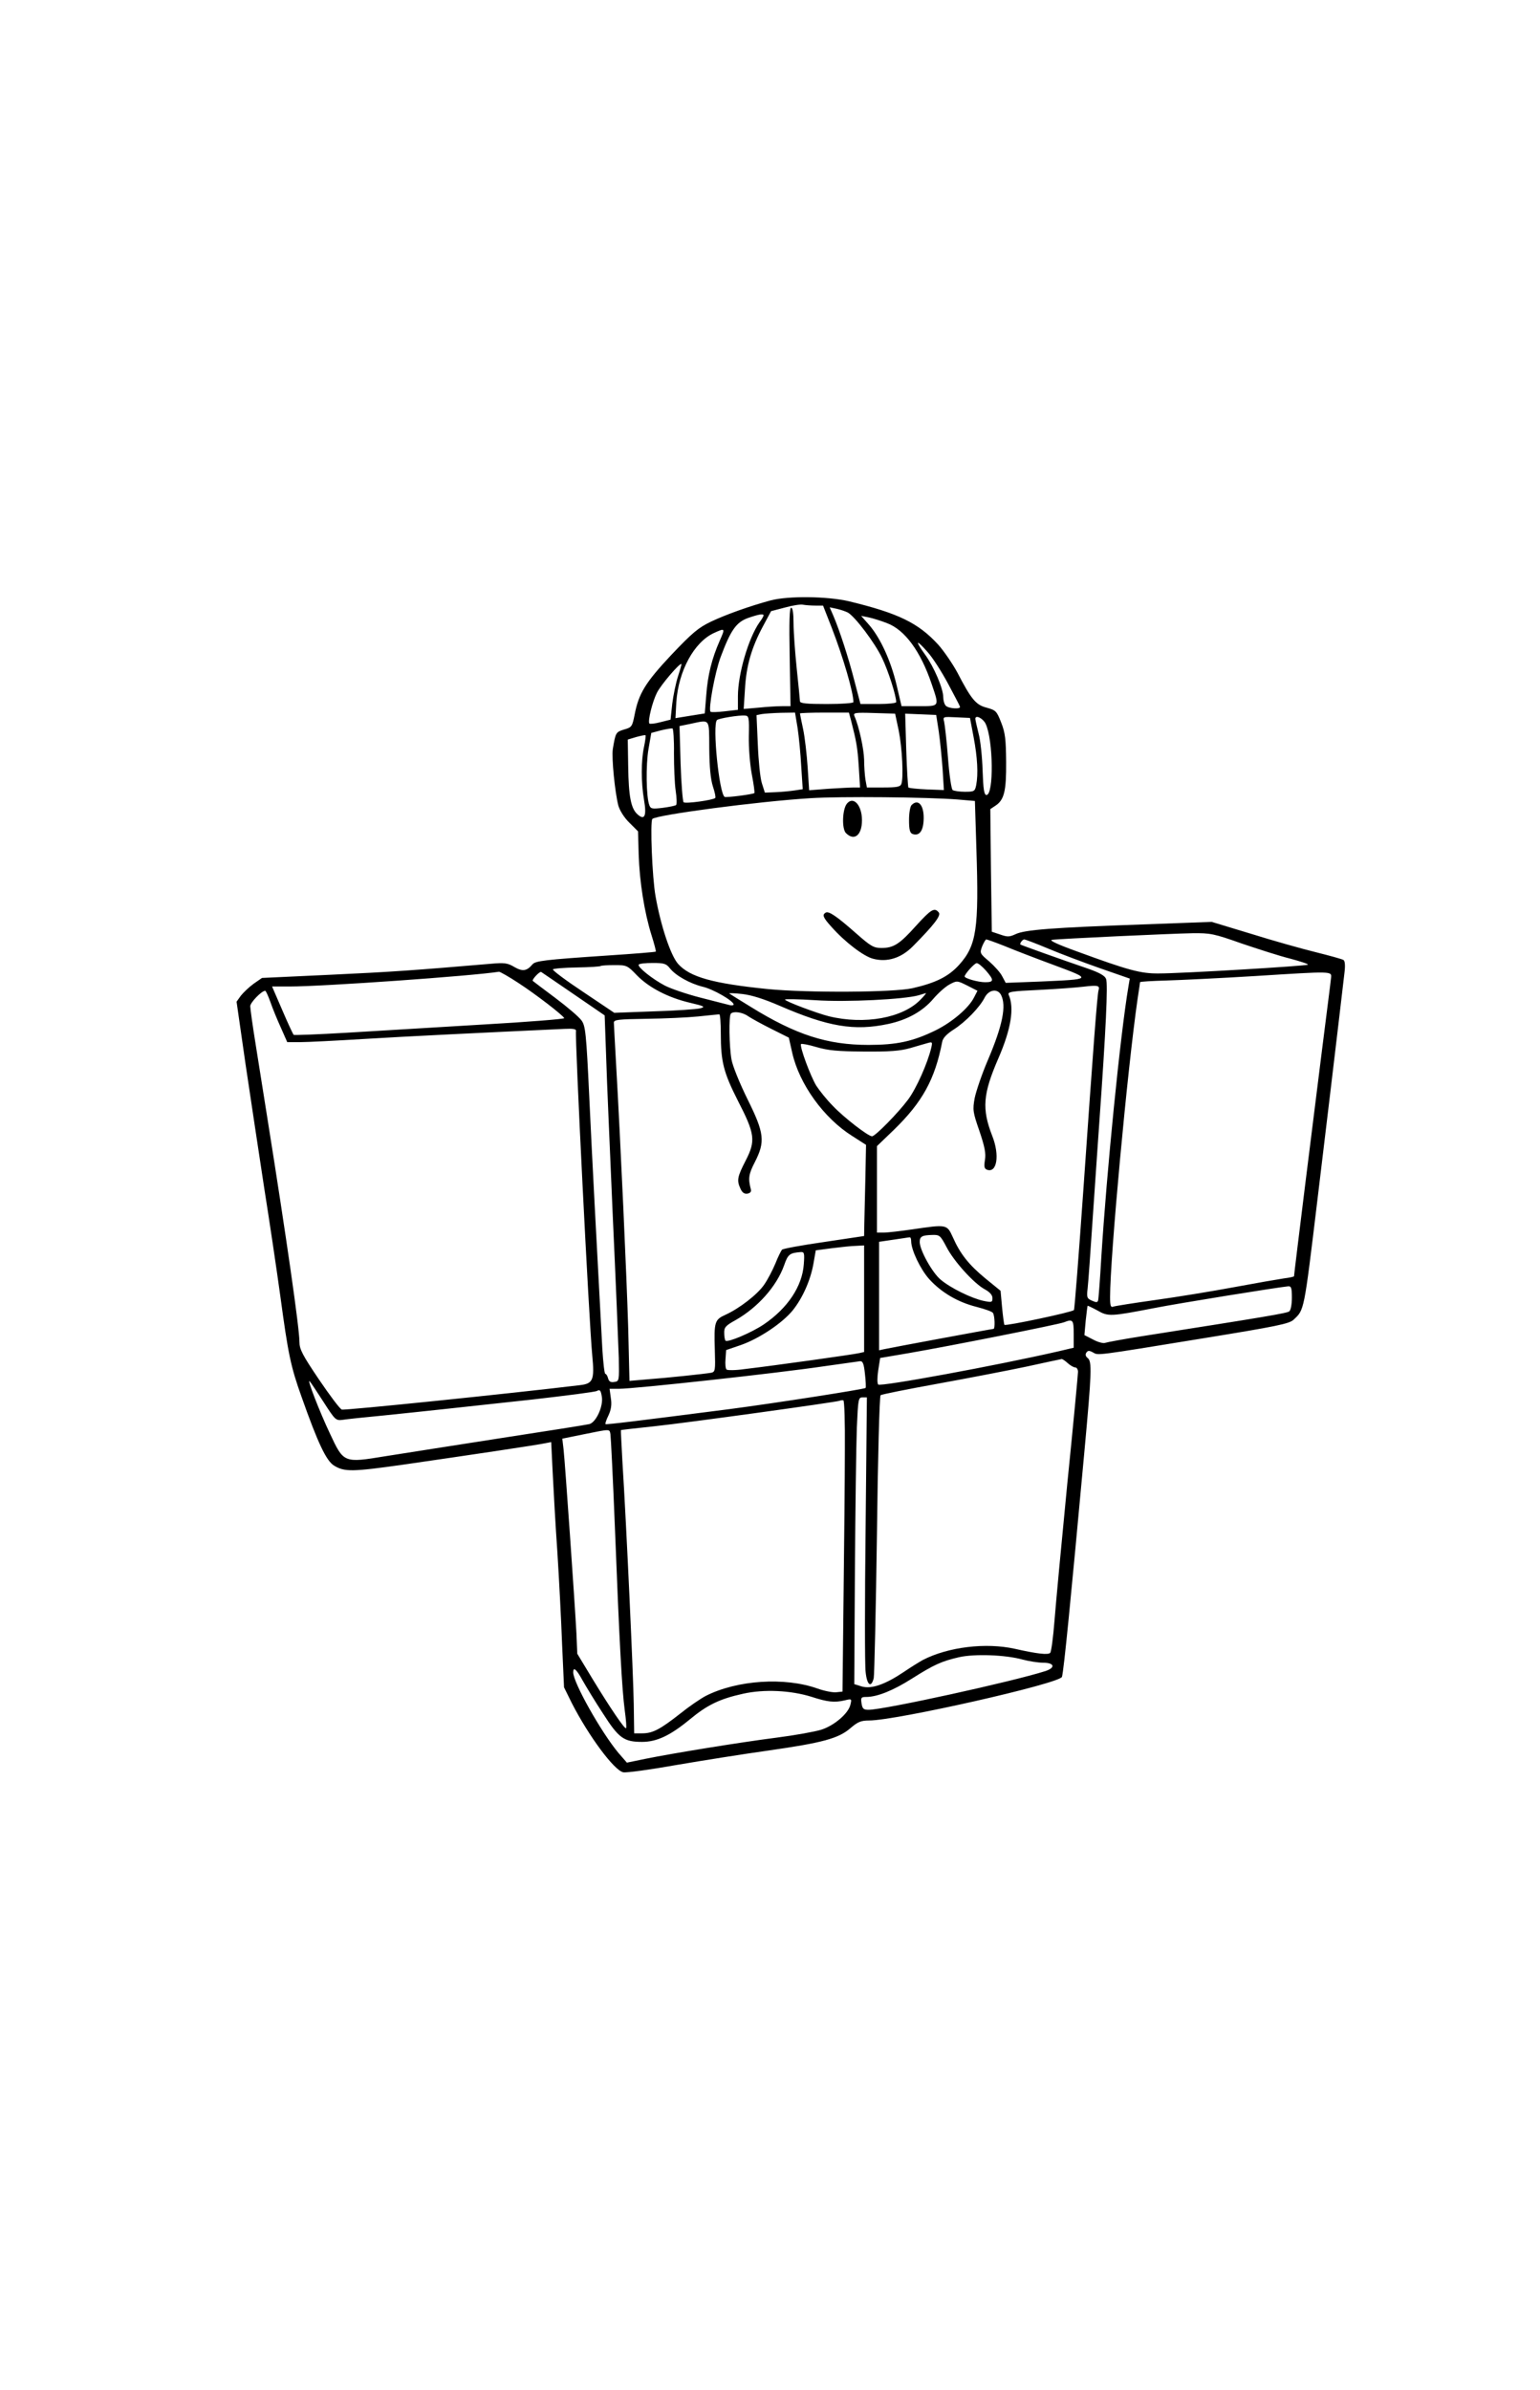 <?xml version="1.0" standalone="no"?>
<!DOCTYPE svg PUBLIC "-//W3C//DTD SVG 20010904//EN"
 "http://www.w3.org/TR/2001/REC-SVG-20010904/DTD/svg10.dtd">
<svg version="1.0" xmlns="http://www.w3.org/2000/svg"
 width="720pt" height="1117pt" viewBox="0 0 720 1117"
 preserveAspectRatio="xMidYMid meet">

<g transform="translate(0,1117) scale(0.1,-0.1)"
fill="#000000" stroke="none">
<path d="M3602 8364 c-96 -26 -206 -65 -278 -99 -60 -29 -87 -52 -185 -155
-122 -130 -153 -181 -172 -280 -11 -55 -13 -59 -49 -69 -39 -12 -40 -14 -53
-92 -6 -41 10 -202 26 -264 7 -23 27 -56 52 -80 l40 -40 3 -108 c4 -128 27
-272 60 -377 13 -41 22 -76 20 -77 -2 -2 -101 -10 -222 -18 -298 -20 -341 -25
-355 -42 -26 -31 -46 -34 -84 -12 -32 19 -46 21 -113 15 -352 -30 -463 -38
-745 -51 l-322 -15 -39 -27 c-22 -16 -48 -41 -60 -56 l-20 -28 42 -292 c24
-161 63 -420 87 -577 25 -157 59 -386 76 -510 36 -266 48 -326 99 -468 77
-218 116 -299 152 -321 49 -30 86 -29 326 5 291 42 628 92 663 100 l26 5 7
-143 c4 -79 13 -246 22 -373 8 -126 18 -320 22 -430 l9 -200 36 -73 c80 -156
199 -316 241 -324 14 -3 125 12 248 34 123 21 318 52 433 68 251 36 326 56
382 105 34 29 49 35 86 35 127 0 893 173 902 204 9 32 40 347 105 1054 34 371
36 420 15 436 -9 7 -12 16 -6 25 7 10 13 11 31 1 26 -14 0 -18 515 66 345 56
403 68 423 87 50 47 48 34 111 557 16 131 97 807 127 1066 4 33 2 54 -5 58 -6
4 -64 20 -128 36 -65 16 -201 54 -303 86 l-185 56 -325 -12 c-423 -15 -548
-25 -591 -45 -30 -14 -39 -14 -73 -2 l-39 13 -4 287 -3 286 24 16 c41 27 51
68 50 205 -1 104 -4 135 -23 183 -21 54 -25 58 -68 70 -51 13 -72 39 -138 166
-22 40 -62 99 -89 129 -93 101 -185 146 -416 202 -102 24 -286 26 -368 4z
m210 -24 l36 0 40 -102 c55 -142 102 -304 102 -349 0 -5 -54 -9 -125 -9 -93 0
-125 3 -125 13 0 6 -7 75 -15 152 -8 77 -15 173 -15 213 0 46 -4 72 -11 72 -8
0 -10 -63 -7 -230 l4 -230 -40 0 c-23 0 -72 -3 -110 -7 l-69 -6 6 94 c6 108
31 194 85 294 l37 69 65 17 c36 10 74 16 85 13 11 -2 37 -4 57 -4z m151 -32
c33 -17 128 -143 161 -213 29 -60 66 -176 66 -206 0 -5 -38 -9 -83 -9 l-84 0
-28 107 c-28 110 -70 238 -99 306 l-17 39 33 -7 c18 -4 41 -12 51 -17z m-393
-14 c0 -3 -8 -18 -19 -32 -52 -74 -101 -243 -101 -345 l0 -64 -61 -7 c-34 -4
-64 -5 -67 -2 -11 12 20 182 47 255 47 126 73 163 128 183 52 18 73 21 73 12z
m577 -36 c83 -31 157 -131 209 -285 36 -106 38 -103 -59 -103 l-82 0 -23 98
c-27 114 -75 219 -128 281 l-38 43 35 -7 c19 -4 58 -16 86 -27z m-782 -82
c-37 -84 -56 -160 -63 -254 l-7 -86 -69 -11 -68 -11 4 75 c10 146 83 280 176
323 53 24 53 23 27 -36z m1067 -200 c29 -55 55 -103 56 -108 6 -13 -52 -10
-66 4 -7 7 -12 25 -12 40 0 40 -43 141 -85 199 -48 67 -43 74 10 14 25 -27 68
-95 97 -149z m-1262 34 c-10 -31 -22 -89 -27 -129 l-8 -74 -48 -12 c-26 -7
-49 -9 -51 -6 -8 12 14 101 35 143 18 37 108 142 115 135 1 -1 -6 -27 -16 -57z
m559 -242 c6 -40 14 -121 17 -179 l7 -107 -39 -6 c-21 -3 -61 -7 -89 -8 l-49
-2 -14 44 c-8 25 -16 106 -19 182 l-6 136 24 5 c13 2 54 5 90 6 l66 1 12 -72z
m250 35 c25 -98 30 -124 36 -215 l6 -98 -29 0 c-16 0 -69 -3 -119 -6 l-90 -7
-7 108 c-4 59 -13 139 -21 177 -8 38 -15 71 -15 74 0 2 52 4 115 4 l114 0 10
-37z m223 -48 c16 -80 23 -220 12 -249 -5 -13 -22 -16 -84 -16 l-77 0 -7 38
c-3 20 -6 62 -6 92 -1 50 -24 156 -45 203 -7 16 0 18 91 15 l99 -3 17 -80z
m187 -3 c6 -42 14 -121 18 -176 l6 -98 -81 3 c-44 2 -82 6 -85 9 -2 3 -7 82
-10 175 l-5 170 73 -3 72 -3 12 -77z m-888 -22 c-1 -54 5 -131 14 -179 9 -46
14 -85 12 -87 -6 -6 -131 -22 -139 -18 -26 16 -58 337 -36 359 8 8 104 24 132
21 17 -1 19 -9 17 -96z m1051 -5 c18 -95 22 -172 12 -224 -6 -29 -9 -31 -53
-31 -25 0 -51 4 -57 8 -6 4 -16 72 -22 152 -6 80 -15 155 -18 168 -6 23 -5 23
57 20 l64 -3 17 -90z m56 63 c36 -75 39 -333 4 -333 -11 0 -15 27 -18 115 -2
63 -10 141 -19 173 -8 32 -15 63 -15 68 0 20 35 3 48 -23z m-1292 -116 c1 -87
6 -142 17 -177 9 -27 14 -51 11 -54 -10 -10 -139 -28 -148 -20 -4 4 -11 86
-14 182 l-5 174 49 10 c96 20 89 30 90 -115z m-165 -22 c0 -63 3 -142 8 -175
5 -33 6 -63 2 -67 -3 -3 -31 -9 -62 -13 -49 -6 -57 -5 -63 12 -15 37 -17 189
-4 263 l13 75 45 12 c25 6 49 10 54 9 4 -1 8 -53 7 -116z m-140 30 c-14 -65
-14 -166 0 -248 13 -75 3 -98 -31 -67 -30 27 -41 83 -43 223 l-2 126 40 12
c22 6 42 10 43 8 2 -1 -1 -26 -7 -54z m1465 -246 l82 -7 7 -225 c12 -372 1
-450 -81 -541 -49 -54 -108 -84 -218 -109 -89 -20 -490 -22 -676 -4 -257 26
-365 56 -420 118 -35 40 -81 179 -105 315 -16 87 -26 351 -15 362 19 19 494
82 739 97 140 9 544 5 687 -6z m1329 -673 c77 -26 179 -59 228 -71 48 -13 85
-25 82 -28 -6 -6 -587 -41 -697 -41 -85 -1 -143 15 -383 103 -89 32 -132 52
-117 54 34 5 552 29 657 31 84 1 100 -2 230 -48z m-1108 -12 c43 -18 147 -58
231 -89 180 -67 180 -66 -68 -77 l-158 -6 -16 30 c-8 17 -36 48 -61 70 -44 37
-45 39 -33 71 7 17 16 32 19 32 4 0 43 -14 86 -31z m204 -12 c57 -24 166 -65
243 -92 l138 -48 -6 -36 c-39 -230 -102 -869 -127 -1266 -6 -104 -13 -196 -15
-202 -3 -10 -9 -10 -29 -1 -23 10 -25 15 -20 57 3 25 14 181 25 346 11 165 25
361 30 435 30 422 41 645 31 666 -6 15 -32 29 -83 47 -129 44 -313 110 -317
113 -5 4 9 24 18 24 4 0 55 -19 112 -43z m-1769 -92 c27 -34 93 -71 153 -86
49 -11 144 -66 145 -83 0 -4 -10 -6 -22 -2 -13 3 -74 19 -137 35 -62 16 -135
41 -162 55 -58 30 -129 87 -123 98 3 5 32 8 66 8 52 0 63 -3 80 -25z m1477
-10 c39 -45 39 -55 -3 -55 -33 0 -96 18 -96 27 0 11 46 62 56 62 7 1 26 -15
43 -34z m-1631 -23 c57 -58 146 -104 248 -128 68 -16 73 -19 48 -26 -16 -4
-113 -11 -215 -14 l-187 -7 -146 98 c-80 53 -144 101 -141 105 3 4 53 8 112 9
59 1 109 4 112 7 2 2 31 4 63 4 58 0 61 -1 106 -48z m-555 -35 c83 -54 210
-152 215 -165 1 -4 -172 -18 -385 -30 -214 -13 -498 -30 -632 -38 -134 -8
-246 -12 -248 -10 -3 3 -27 54 -53 115 l-48 111 81 0 c159 0 852 49 980 69 5
0 46 -23 90 -52z m258 -52 l146 -100 7 -195 c3 -107 18 -442 31 -745 14 -302
26 -599 28 -660 2 -108 2 -110 -21 -113 -17 -3 -25 2 -29 17 -3 12 -9 21 -13
21 -4 0 -10 53 -14 118 -27 501 -48 896 -61 1176 -14 299 -18 332 -36 357 -11
16 -66 63 -122 105 -56 42 -104 78 -106 80 -6 5 31 45 39 42 3 -2 71 -48 151
-103z m3542 75 c-1 -14 -21 -168 -43 -343 -36 -284 -130 -1041 -130 -1051 0
-2 -21 -7 -47 -10 -27 -4 -131 -22 -233 -41 -102 -19 -267 -46 -368 -60 -100
-14 -189 -28 -197 -31 -12 -5 -15 4 -15 45 0 186 81 1065 129 1396 6 39 11 72
11 75 0 3 55 6 123 8 67 2 255 11 417 21 365 23 356 23 353 -9z m-1669 -91
c-25 -50 -102 -115 -178 -153 -108 -53 -183 -69 -316 -69 -192 0 -339 47 -552
179 -51 31 -95 59 -98 61 -3 3 24 2 60 -2 44 -5 101 -23 175 -55 226 -98 349
-119 508 -85 89 19 161 59 211 118 23 27 57 57 76 67 34 18 35 18 83 -6 l47
-24 -16 -31z m582 33 c-6 -21 -24 -257 -72 -947 -21 -297 -40 -543 -43 -547
-8 -10 -321 -76 -325 -69 -2 3 -7 40 -11 82 l-7 77 -70 57 c-79 65 -119 116
-153 193 -28 61 -27 61 -190 37 -55 -8 -115 -15 -132 -15 l-33 0 0 202 0 202
78 75 c135 131 193 237 227 412 3 18 21 37 54 58 56 36 122 104 145 150 19 36
59 43 76 12 26 -50 8 -142 -61 -304 -28 -65 -55 -145 -62 -178 -10 -55 -9 -65
22 -154 25 -74 31 -105 26 -135 -5 -32 -3 -41 9 -46 47 -18 61 67 25 158 -49
126 -44 195 29 363 59 136 75 235 48 296 -6 14 10 17 141 23 81 4 175 11 208
15 68 8 78 6 71 -17z m-3872 -54 c10 -29 32 -83 49 -120 l30 -68 61 0 c33 0
169 7 301 15 195 12 547 29 935 47 39 2 54 -1 53 -9 -6 -29 61 -1363 76 -1517
11 -115 4 -132 -58 -139 -314 -38 -1102 -119 -1113 -114 -9 3 -56 66 -107 141
-77 114 -91 141 -91 175 0 63 -60 482 -150 1046 -17 105 -41 260 -55 346 -14
86 -25 166 -25 177 0 17 53 72 70 72 3 0 14 -24 24 -52z m3040 11 c-82 -86
-262 -119 -429 -78 -56 14 -205 70 -205 78 0 3 64 2 142 -3 145 -10 418 4 483
23 17 5 32 10 34 10 3 1 -8 -13 -25 -30z m-806 -78 c15 -10 64 -37 108 -59
l82 -41 16 -71 c33 -146 147 -305 281 -389 l64 -41 -3 -152 c-2 -84 -4 -180
-5 -214 l-1 -60 -187 -28 c-104 -15 -192 -31 -197 -36 -4 -5 -19 -34 -31 -65
-13 -31 -36 -75 -52 -98 -31 -46 -117 -112 -181 -141 -51 -23 -54 -33 -50
-165 3 -95 2 -102 -17 -106 -28 -5 -205 -24 -301 -31 l-81 -7 -6 249 c-7 233
-35 855 -57 1239 -5 94 -10 177 -10 186 0 14 20 16 152 18 83 1 192 6 242 11
50 5 94 10 99 10 4 0 7 -40 7 -89 0 -133 13 -183 80 -315 80 -155 84 -187 36
-280 -39 -76 -42 -92 -24 -131 8 -18 18 -25 32 -23 13 2 19 9 17 18 -14 53
-11 73 18 129 49 96 45 135 -34 294 -36 73 -70 156 -75 186 -11 61 -13 204 -3
214 12 13 55 7 81 -12z m542 -165 c119 -1 169 3 215 16 33 10 70 20 83 24 21
6 22 4 16 -22 -17 -72 -69 -189 -108 -242 -47 -63 -154 -172 -169 -172 -18 0
-132 88 -183 142 -29 29 -63 72 -78 95 -27 45 -78 182 -71 194 3 3 35 -3 72
-14 55 -16 98 -20 223 -21z m385 -913 c35 -68 129 -171 179 -198 24 -13 36
-27 36 -41 0 -20 -3 -21 -42 -13 -56 12 -154 60 -200 99 -39 32 -98 138 -98
176 0 26 11 32 60 33 33 1 37 -3 65 -56z m-165 27 c0 -41 43 -131 84 -177 57
-63 134 -108 221 -130 39 -10 73 -22 77 -28 9 -11 11 -75 3 -75 -7 0 -481 -88
-512 -95 l-23 -5 0 253 0 254 68 10 c37 5 70 11 75 11 4 1 7 -7 7 -18z m-220
-269 l0 -249 -22 -5 c-23 -6 -394 -58 -538 -75 -41 -6 -79 -6 -83 -2 -5 4 -7
26 -5 49 l3 42 70 24 c85 30 191 101 240 160 47 58 84 141 98 219 l11 63 75
10 c42 5 93 11 114 11 l37 2 0 -249z m-282 161 c-7 -103 -76 -206 -187 -281
-56 -38 -169 -86 -179 -76 -3 3 -6 19 -6 35 -1 27 6 35 53 61 104 59 192 158
227 256 18 52 26 58 78 62 16 1 18 -5 14 -57z m2282 -156 c0 -31 -5 -58 -12
-64 -12 -9 -109 -25 -694 -117 -82 -13 -157 -27 -166 -30 -9 -4 -35 3 -57 15
l-41 21 6 67 c4 37 8 68 9 70 1 1 22 -9 46 -22 50 -29 62 -28 264 11 116 23
583 98 628 102 14 1 17 -8 17 -53z m-1020 -170 l0 -64 -72 -17 c-293 -67 -831
-166 -842 -155 -5 5 -5 33 0 66 l9 58 135 23 c186 32 701 134 725 144 41 16
45 12 45 -55z m-28 -136 c12 -11 28 -20 35 -20 7 0 13 -9 13 -21 0 -11 -22
-246 -50 -522 -27 -276 -54 -565 -60 -642 -6 -77 -15 -144 -20 -149 -10 -10
-59 -5 -165 19 -136 30 -311 9 -430 -52 -16 -9 -57 -34 -89 -56 -88 -59 -152
-81 -197 -68 l-35 11 3 527 c2 291 6 592 9 671 6 135 7 142 27 142 l20 0 -6
-612 c-4 -337 -4 -639 0 -670 6 -63 26 -78 38 -30 3 15 10 317 15 671 4 354
12 647 17 651 4 4 125 28 268 54 143 26 330 62 415 80 85 19 159 34 163 35 4
1 17 -8 29 -19z m-948 -51 c4 -34 5 -63 3 -65 -6 -6 -423 -71 -637 -99 -436
-56 -575 -73 -579 -70 -2 3 4 21 14 41 12 26 16 50 11 80 l-6 44 43 0 c75 0
741 73 957 105 85 12 162 23 171 24 13 1 18 -12 23 -60z m-2531 -131 c54 -84
57 -87 89 -83 18 3 103 12 188 20 85 9 214 22 285 30 72 8 258 28 415 45 156
18 292 35 301 40 14 8 18 3 23 -28 7 -45 -28 -120 -59 -127 -11 -3 -195 -32
-410 -65 -214 -33 -459 -72 -543 -85 -195 -32 -195 -32 -259 105 -49 103 -110
261 -95 245 5 -5 34 -49 65 -97z m2437 -223 c0 -127 -3 -432 -6 -680 l-5 -450
-29 -3 c-16 -2 -56 6 -87 17 -154 55 -377 40 -523 -34 -25 -13 -79 -50 -120
-83 -93 -73 -128 -92 -177 -92 l-38 0 -2 138 c-2 132 -34 833 -53 1132 -4 80
-8 146 -7 147 1 1 72 9 157 18 151 16 845 112 865 119 6 3 14 3 18 2 5 -1 8
-105 7 -231z m-1096 73 c2 -13 12 -210 21 -438 21 -539 33 -757 46 -853 6 -44
9 -81 6 -83 -6 -6 -75 96 -156 229 l-72 119 -4 96 c-7 133 -53 795 -60 858
l-6 51 98 20 c129 26 122 26 127 1z m1926 -1053 c30 -8 74 -15 97 -15 53 0 59
-23 11 -39 -153 -49 -755 -181 -827 -181 -24 0 -29 5 -33 30 -4 27 -2 30 22
30 51 0 126 30 214 86 103 65 138 81 221 100 72 16 215 11 295 -11z m-2056
-98 c16 -28 58 -98 95 -154 74 -116 98 -133 183 -133 69 0 132 30 223 105 82
68 140 96 249 120 98 22 222 16 319 -14 77 -25 108 -28 156 -17 33 8 34 8 27
-20 -9 -41 -76 -98 -136 -117 -29 -9 -122 -26 -208 -37 -179 -23 -485 -73
-614 -99 l-87 -18 -40 46 c-80 96 -211 328 -211 376 0 28 15 15 44 -38z"/>
<path d="M3960 7415 c-22 -26 -25 -118 -5 -138 39 -39 75 -10 75 60 0 70 -40
114 -70 78z"/>
<path d="M4262 7408 c-7 -7 -12 -38 -12 -70 0 -45 4 -60 16 -65 30 -11 49 11
52 60 5 70 -23 108 -56 75z"/>
<path d="M4283 6844 c-77 -86 -105 -104 -162 -104 -36 0 -50 8 -118 68 -93 82
-129 106 -143 97 -17 -10 -12 -23 28 -67 62 -70 150 -137 193 -148 66 -18 132
2 188 59 98 99 132 143 120 157 -20 25 -36 15 -106 -62z"/>
</g>
</svg>
